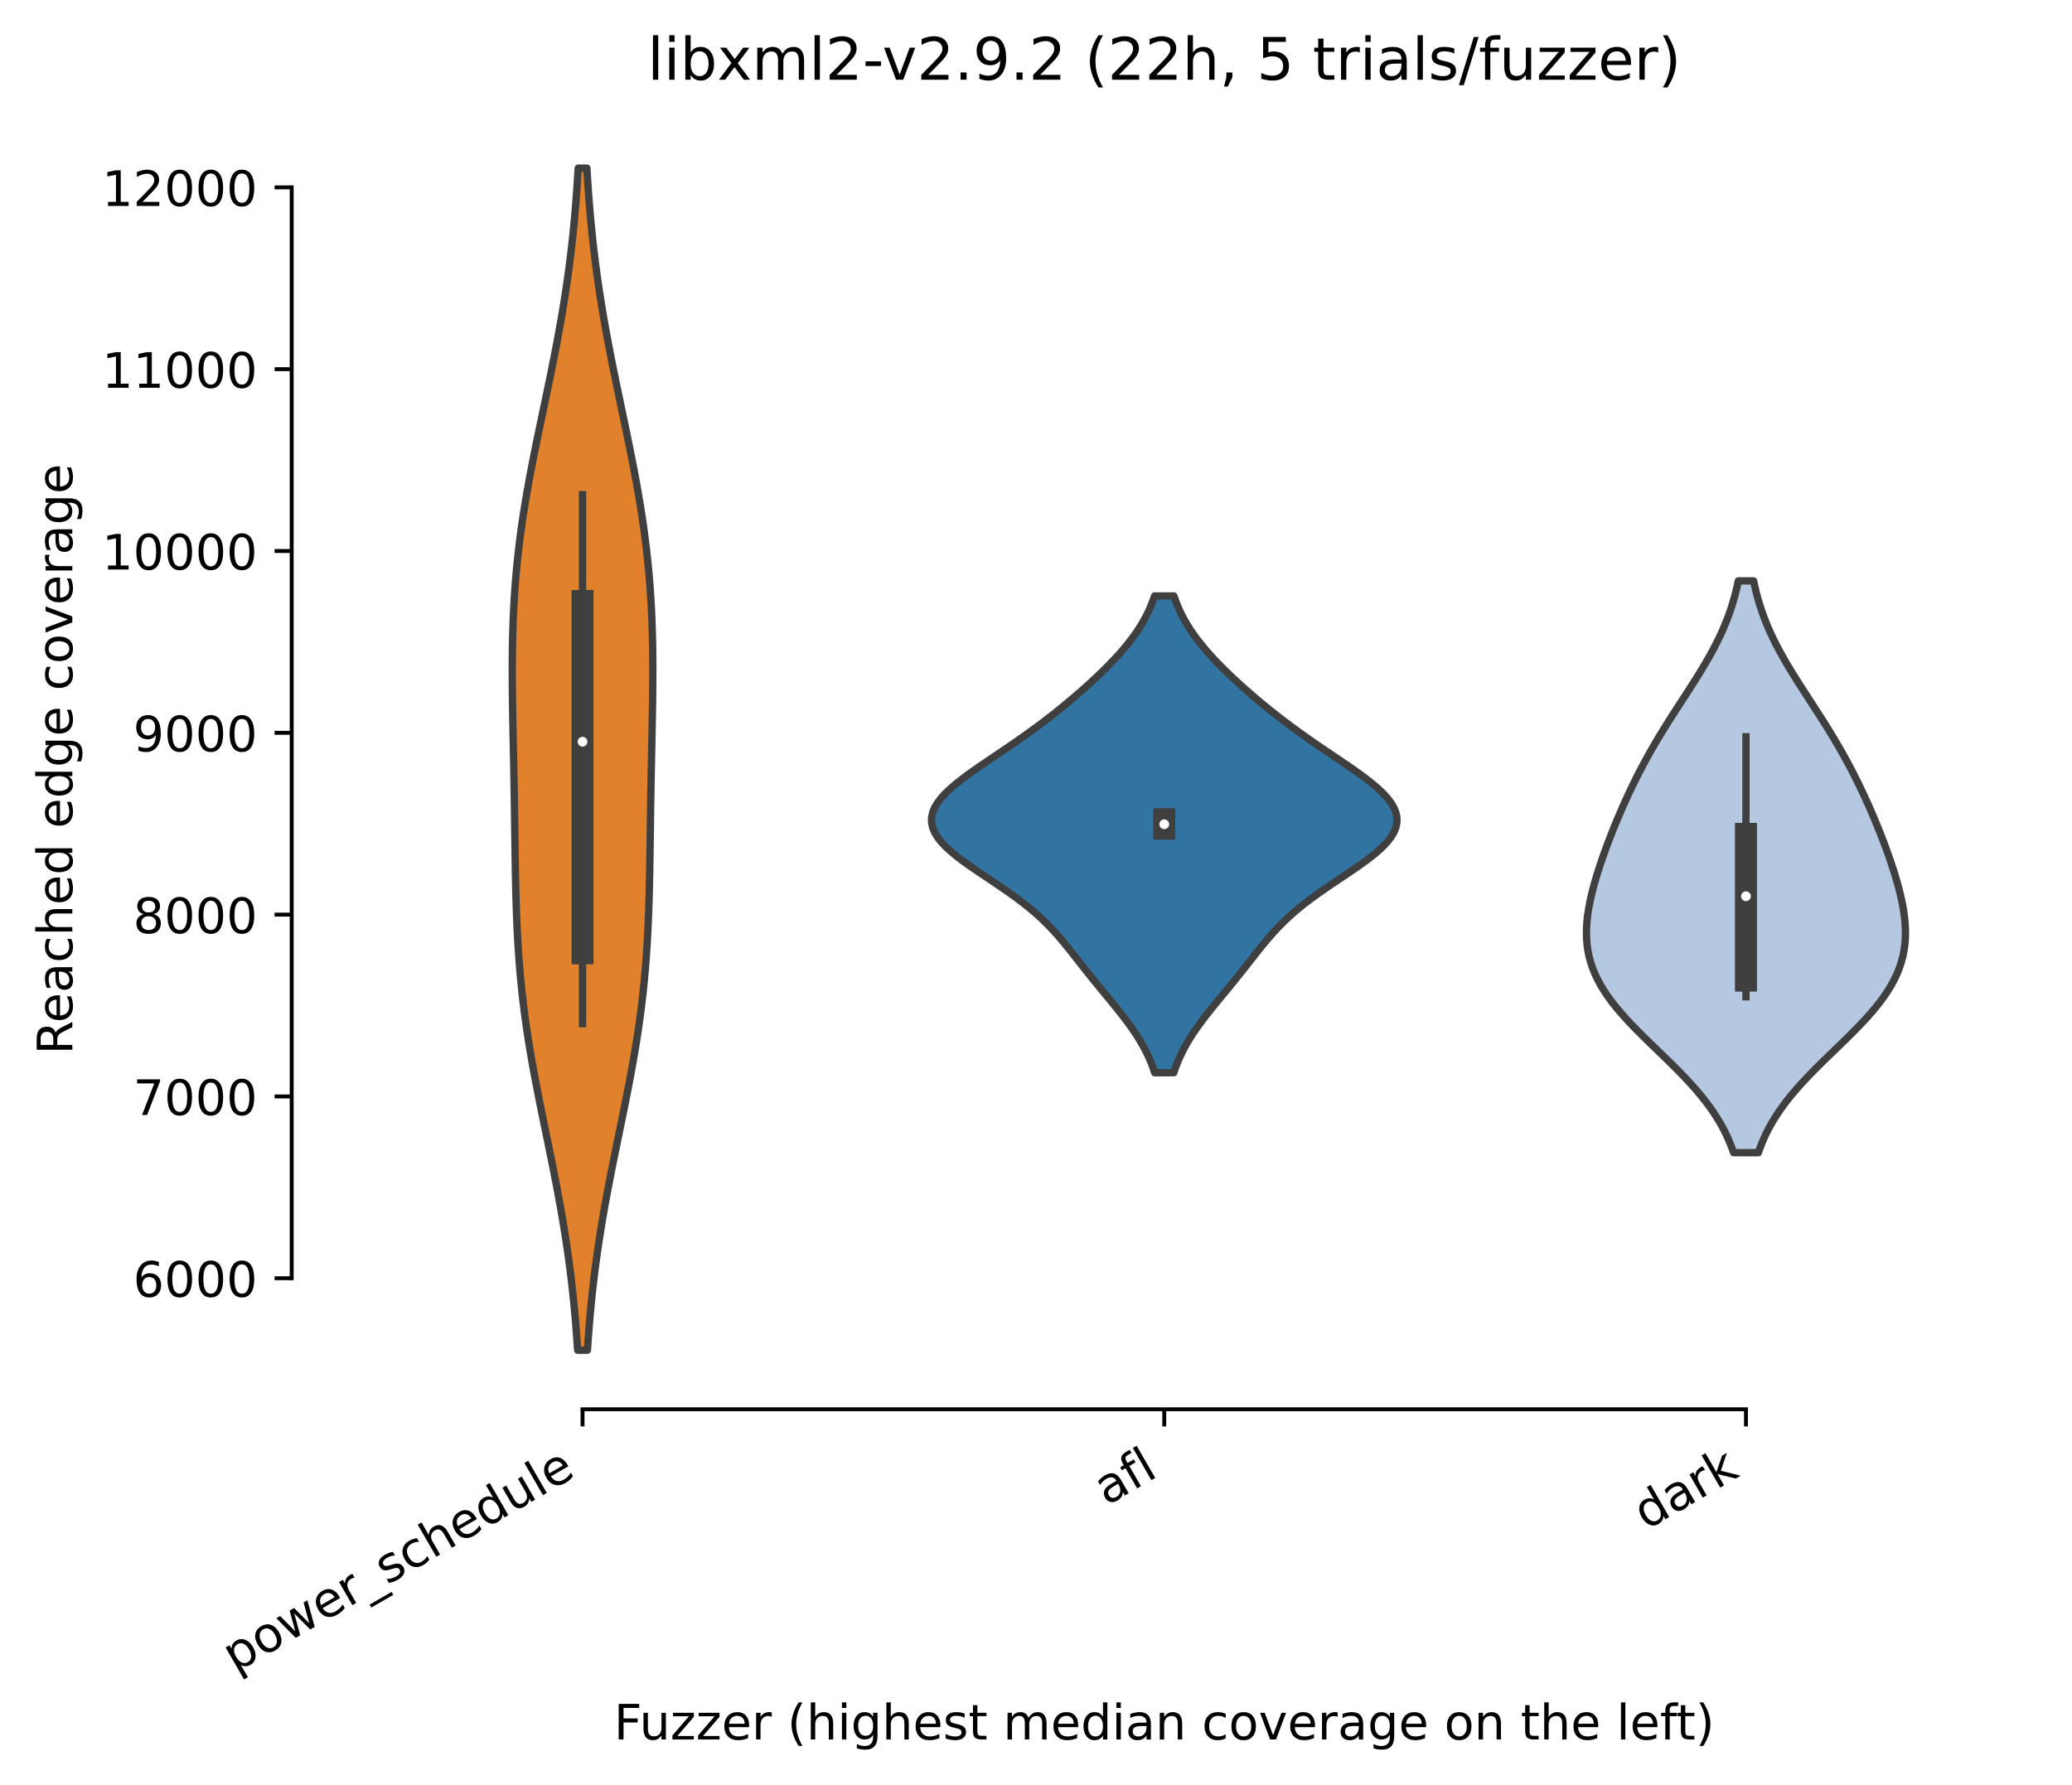 <?xml version="1.0" encoding="utf-8" standalone="no"?>
<!DOCTYPE svg PUBLIC "-//W3C//DTD SVG 1.1//EN"
  "http://www.w3.org/Graphics/SVG/1.1/DTD/svg11.dtd">
<!-- Created with matplotlib (https://matplotlib.org/) -->
<svg height="365.293pt" version="1.1" viewBox="0 0 424.011 365.293" width="424.011pt" xmlns="http://www.w3.org/2000/svg" xmlns:xlink="http://www.w3.org/1999/xlink">
 <defs>
  <style type="text/css">*{stroke-linecap:butt;stroke-linejoin:round;}</style>
 </defs>
 <g id="figure_1">
  <g id="patch_1">
   <path d="M 0 365.293 
L 424.011 365.293 
L 424.011 0 
L 0 0 
z
" style="fill:#ffffff;"/>
  </g>
  <g id="axes_1">
   <g id="patch_2">
    <path d="M 59.691 288.43 
L 416.811 288.43 
L 416.811 22.318 
L 59.691 22.318 
z
" style="fill:#ffffff;"/>
   </g>
   <g id="PolyCollection_1">
    <defs>
     <path d="M 120.214 -88.959 
L 118.208 -88.959 
L 118.042 -91.403 
L 117.855 -93.846 
L 117.647 -96.29 
L 117.415 -98.734 
L 117.16 -101.177 
L 116.88 -103.621 
L 116.575 -106.064 
L 116.245 -108.508 
L 115.89 -110.952 
L 115.511 -113.395 
L 115.108 -115.839 
L 114.684 -118.283 
L 114.24 -120.726 
L 113.778 -123.17 
L 113.302 -125.614 
L 112.814 -128.057 
L 112.317 -130.501 
L 111.816 -132.944 
L 111.315 -135.388 
L 110.816 -137.832 
L 110.325 -140.275 
L 109.846 -142.719 
L 109.382 -145.163 
L 108.937 -147.606 
L 108.514 -150.05 
L 108.115 -152.494 
L 107.745 -154.937 
L 107.403 -157.381 
L 107.092 -159.824 
L 106.813 -162.268 
L 106.564 -164.712 
L 106.346 -167.155 
L 106.158 -169.599 
L 105.997 -172.043 
L 105.861 -174.486 
L 105.749 -176.93 
L 105.657 -179.374 
L 105.583 -181.817 
L 105.522 -184.261 
L 105.472 -186.704 
L 105.431 -189.148 
L 105.394 -191.592 
L 105.36 -194.035 
L 105.327 -196.479 
L 105.292 -198.923 
L 105.255 -201.366 
L 105.214 -203.81 
L 105.171 -206.254 
L 105.124 -208.697 
L 105.075 -211.141 
L 105.025 -213.584 
L 104.976 -216.028 
L 104.93 -218.472 
L 104.89 -220.915 
L 104.857 -223.359 
L 104.836 -225.803 
L 104.829 -228.246 
L 104.839 -230.69 
L 104.869 -233.134 
L 104.922 -235.577 
L 105 -238.021 
L 105.107 -240.464 
L 105.242 -242.908 
L 105.409 -245.352 
L 105.609 -247.795 
L 105.842 -250.239 
L 106.107 -252.683 
L 106.406 -255.126 
L 106.736 -257.57 
L 107.097 -260.014 
L 107.487 -262.457 
L 107.904 -264.901 
L 108.344 -267.344 
L 108.805 -269.788 
L 109.283 -272.232 
L 109.776 -274.675 
L 110.279 -277.119 
L 110.789 -279.563 
L 111.302 -282.006 
L 111.814 -284.45 
L 112.321 -286.894 
L 112.821 -289.337 
L 113.31 -291.781 
L 113.785 -294.224 
L 114.244 -296.668 
L 114.684 -299.112 
L 115.103 -301.555 
L 115.5 -303.999 
L 115.875 -306.443 
L 116.225 -308.886 
L 116.551 -311.33 
L 116.852 -313.774 
L 117.129 -316.217 
L 117.382 -318.661 
L 117.612 -321.104 
L 117.82 -323.548 
L 118.006 -325.992 
L 118.173 -328.435 
L 118.321 -330.879 
L 120.101 -330.879 
L 120.101 -330.879 
L 120.248 -328.435 
L 120.415 -325.992 
L 120.602 -323.548 
L 120.809 -321.104 
L 121.039 -318.661 
L 121.292 -316.217 
L 121.569 -313.774 
L 121.871 -311.33 
L 122.197 -308.886 
L 122.547 -306.443 
L 122.921 -303.999 
L 123.318 -301.555 
L 123.738 -299.112 
L 124.178 -296.668 
L 124.636 -294.224 
L 125.111 -291.781 
L 125.6 -289.337 
L 126.1 -286.894 
L 126.608 -284.45 
L 127.12 -282.006 
L 127.632 -279.563 
L 128.142 -277.119 
L 128.645 -274.675 
L 129.138 -272.232 
L 129.616 -269.788 
L 130.077 -267.344 
L 130.518 -264.901 
L 130.934 -262.457 
L 131.324 -260.014 
L 131.685 -257.57 
L 132.015 -255.126 
L 132.314 -252.683 
L 132.58 -250.239 
L 132.812 -247.795 
L 133.012 -245.352 
L 133.179 -242.908 
L 133.315 -240.464 
L 133.421 -238.021 
L 133.499 -235.577 
L 133.552 -233.134 
L 133.582 -230.69 
L 133.592 -228.246 
L 133.585 -225.803 
L 133.564 -223.359 
L 133.532 -220.915 
L 133.491 -218.472 
L 133.445 -216.028 
L 133.396 -213.584 
L 133.346 -211.141 
L 133.297 -208.697 
L 133.25 -206.254 
L 133.207 -203.81 
L 133.166 -201.366 
L 133.129 -198.923 
L 133.095 -196.479 
L 133.061 -194.035 
L 133.027 -191.592 
L 132.991 -189.148 
L 132.949 -186.704 
L 132.899 -184.261 
L 132.839 -181.817 
L 132.764 -179.374 
L 132.672 -176.93 
L 132.56 -174.486 
L 132.425 -172.043 
L 132.264 -169.599 
L 132.075 -167.155 
L 131.857 -164.712 
L 131.609 -162.268 
L 131.329 -159.824 
L 131.018 -157.381 
L 130.676 -154.937 
L 130.306 -152.494 
L 129.908 -150.05 
L 129.485 -147.606 
L 129.039 -145.163 
L 128.575 -142.719 
L 128.096 -140.275 
L 127.605 -137.832 
L 127.107 -135.388 
L 126.605 -132.944 
L 126.104 -130.501 
L 125.608 -128.057 
L 125.12 -125.614 
L 124.643 -123.17 
L 124.182 -120.726 
L 123.737 -118.283 
L 123.313 -115.839 
L 122.911 -113.395 
L 122.531 -110.952 
L 122.176 -108.508 
L 121.846 -106.064 
L 121.541 -103.621 
L 121.261 -101.177 
L 121.006 -98.734 
L 120.775 -96.29 
L 120.566 -93.846 
L 120.38 -91.403 
L 120.214 -88.959 
z
" id="m9c268dd581" style="stroke:#3f3f3f;stroke-width:1.5;"/>
    </defs>
    <g clip-path="url(#p9b1871832c)">
     <use style="fill:#e1812c;stroke:#3f3f3f;stroke-width:1.5;" x="0" xlink:href="#m9c268dd581" y="365.293"/>
    </g>
   </g>
   <g id="PolyCollection_2">
    <defs>
     <path d="M 240.206 -145.742 
L 236.295 -145.742 
L 235.962 -146.728 
L 235.59 -147.713 
L 235.175 -148.699 
L 234.718 -149.685 
L 234.217 -150.67 
L 233.674 -151.656 
L 233.088 -152.642 
L 232.461 -153.627 
L 231.797 -154.613 
L 231.097 -155.599 
L 230.366 -156.584 
L 229.609 -157.57 
L 228.83 -158.556 
L 228.035 -159.541 
L 227.229 -160.527 
L 226.417 -161.513 
L 225.604 -162.498 
L 224.793 -163.484 
L 223.989 -164.47 
L 223.192 -165.455 
L 222.405 -166.441 
L 221.625 -167.427 
L 220.852 -168.412 
L 220.08 -169.398 
L 219.305 -170.384 
L 218.519 -171.369 
L 217.716 -172.355 
L 216.887 -173.341 
L 216.022 -174.326 
L 215.114 -175.312 
L 214.153 -176.298 
L 213.134 -177.283 
L 212.05 -178.269 
L 210.898 -179.255 
L 209.678 -180.24 
L 208.392 -181.226 
L 207.045 -182.212 
L 205.645 -183.197 
L 204.204 -184.183 
L 202.738 -185.169 
L 201.263 -186.154 
L 199.8 -187.14 
L 198.372 -188.126 
L 197 -189.111 
L 195.709 -190.097 
L 194.521 -191.083 
L 193.458 -192.069 
L 192.542 -193.054 
L 191.789 -194.04 
L 191.213 -195.026 
L 190.826 -196.011 
L 190.635 -196.997 
L 190.641 -197.983 
L 190.844 -198.968 
L 191.237 -199.954 
L 191.813 -200.94 
L 192.557 -201.925 
L 193.455 -202.911 
L 194.49 -203.897 
L 195.641 -204.882 
L 196.891 -205.868 
L 198.219 -206.854 
L 199.606 -207.839 
L 201.034 -208.825 
L 202.486 -209.811 
L 203.949 -210.796 
L 205.41 -211.782 
L 206.859 -212.768 
L 208.288 -213.753 
L 209.691 -214.739 
L 211.065 -215.725 
L 212.408 -216.71 
L 213.72 -217.696 
L 214.999 -218.682 
L 216.248 -219.667 
L 217.468 -220.653 
L 218.661 -221.639 
L 219.827 -222.624 
L 220.967 -223.61 
L 222.082 -224.596 
L 223.172 -225.581 
L 224.235 -226.567 
L 225.27 -227.553 
L 226.274 -228.538 
L 227.246 -229.524 
L 228.183 -230.51 
L 229.082 -231.495 
L 229.939 -232.481 
L 230.754 -233.467 
L 231.523 -234.452 
L 232.244 -235.438 
L 232.917 -236.424 
L 233.54 -237.409 
L 234.114 -238.395 
L 234.638 -239.381 
L 235.114 -240.366 
L 235.543 -241.352 
L 235.927 -242.338 
L 236.268 -243.323 
L 240.233 -243.323 
L 240.233 -243.323 
L 240.574 -242.338 
L 240.958 -241.352 
L 241.387 -240.366 
L 241.863 -239.381 
L 242.388 -238.395 
L 242.961 -237.409 
L 243.584 -236.424 
L 244.257 -235.438 
L 244.978 -234.452 
L 245.747 -233.467 
L 246.562 -232.481 
L 247.42 -231.495 
L 248.318 -230.51 
L 249.255 -229.524 
L 250.227 -228.538 
L 251.232 -227.553 
L 252.266 -226.567 
L 253.329 -225.581 
L 254.419 -224.596 
L 255.534 -223.61 
L 256.674 -222.624 
L 257.84 -221.639 
L 259.033 -220.653 
L 260.253 -219.667 
L 261.502 -218.682 
L 262.782 -217.696 
L 264.093 -216.71 
L 265.436 -215.725 
L 266.81 -214.739 
L 268.213 -213.753 
L 269.642 -212.768 
L 271.091 -211.782 
L 272.552 -210.796 
L 274.015 -209.811 
L 275.468 -208.825 
L 276.896 -207.839 
L 278.283 -206.854 
L 279.61 -205.868 
L 280.86 -204.882 
L 282.012 -203.897 
L 283.046 -202.911 
L 283.944 -201.925 
L 284.688 -200.94 
L 285.264 -199.954 
L 285.657 -198.968 
L 285.86 -197.983 
L 285.867 -196.997 
L 285.675 -196.011 
L 285.288 -195.026 
L 284.713 -194.04 
L 283.959 -193.054 
L 283.043 -192.069 
L 281.981 -191.083 
L 280.793 -190.097 
L 279.501 -189.111 
L 278.129 -188.126 
L 276.701 -187.14 
L 275.238 -186.154 
L 273.764 -185.169 
L 272.297 -184.183 
L 270.857 -183.197 
L 269.457 -182.212 
L 268.109 -181.226 
L 266.823 -180.24 
L 265.603 -179.255 
L 264.451 -178.269 
L 263.367 -177.283 
L 262.348 -176.298 
L 261.387 -175.312 
L 260.479 -174.326 
L 259.615 -173.341 
L 258.785 -172.355 
L 257.982 -171.369 
L 257.197 -170.384 
L 256.421 -169.398 
L 255.65 -168.412 
L 254.876 -167.427 
L 254.096 -166.441 
L 253.309 -165.455 
L 252.512 -164.47 
L 251.708 -163.484 
L 250.898 -162.498 
L 250.084 -161.513 
L 249.272 -160.527 
L 248.466 -159.541 
L 247.671 -158.556 
L 246.892 -157.57 
L 246.135 -156.584 
L 245.404 -155.599 
L 244.705 -154.613 
L 244.04 -153.627 
L 243.414 -152.642 
L 242.828 -151.656 
L 242.284 -150.67 
L 241.783 -149.685 
L 241.326 -148.699 
L 240.912 -147.713 
L 240.539 -146.728 
L 240.206 -145.742 
z
" id="m208401d0d4" style="stroke:#3f3f3f;stroke-width:1.5;"/>
    </defs>
    <g clip-path="url(#p9b1871832c)">
     <use style="fill:#3274a1;stroke:#3f3f3f;stroke-width:1.5;" x="0" xlink:href="#m208401d0d4" y="365.293"/>
    </g>
   </g>
   <g id="PolyCollection_3">
    <defs>
     <path d="M 359.827 -129.38 
L 354.754 -129.38 
L 354.334 -130.562 
L 353.861 -131.744 
L 353.334 -132.926 
L 352.749 -134.108 
L 352.104 -135.29 
L 351.399 -136.472 
L 350.632 -137.654 
L 349.803 -138.836 
L 348.914 -140.018 
L 347.966 -141.2 
L 346.963 -142.382 
L 345.908 -143.564 
L 344.807 -144.746 
L 343.666 -145.928 
L 342.491 -147.11 
L 341.291 -148.292 
L 340.075 -149.474 
L 338.851 -150.656 
L 337.629 -151.838 
L 336.42 -153.02 
L 335.233 -154.202 
L 334.077 -155.384 
L 332.962 -156.567 
L 331.897 -157.749 
L 330.889 -158.931 
L 329.945 -160.113 
L 329.073 -161.295 
L 328.275 -162.477 
L 327.556 -163.659 
L 326.918 -164.841 
L 326.362 -166.023 
L 325.889 -167.205 
L 325.496 -168.387 
L 325.183 -169.569 
L 324.945 -170.751 
L 324.78 -171.933 
L 324.683 -173.115 
L 324.649 -174.297 
L 324.673 -175.479 
L 324.751 -176.661 
L 324.878 -177.843 
L 325.048 -179.025 
L 325.258 -180.207 
L 325.503 -181.389 
L 325.779 -182.572 
L 326.082 -183.754 
L 326.41 -184.936 
L 326.76 -186.118 
L 327.129 -187.3 
L 327.516 -188.482 
L 327.919 -189.664 
L 328.337 -190.846 
L 328.768 -192.028 
L 329.213 -193.21 
L 329.669 -194.392 
L 330.138 -195.574 
L 330.618 -196.756 
L 331.111 -197.938 
L 331.616 -199.12 
L 332.133 -200.302 
L 332.662 -201.484 
L 333.206 -202.666 
L 333.763 -203.848 
L 334.335 -205.03 
L 334.922 -206.212 
L 335.526 -207.394 
L 336.146 -208.576 
L 336.783 -209.759 
L 337.437 -210.941 
L 338.108 -212.123 
L 338.796 -213.305 
L 339.5 -214.487 
L 340.22 -215.669 
L 340.953 -216.851 
L 341.698 -218.033 
L 342.453 -219.215 
L 343.216 -220.397 
L 343.982 -221.579 
L 344.75 -222.761 
L 345.515 -223.943 
L 346.274 -225.125 
L 347.023 -226.307 
L 347.76 -227.489 
L 348.479 -228.671 
L 349.178 -229.853 
L 349.853 -231.035 
L 350.502 -232.217 
L 351.122 -233.399 
L 351.711 -234.581 
L 352.267 -235.763 
L 352.789 -236.946 
L 353.276 -238.128 
L 353.727 -239.31 
L 354.143 -240.492 
L 354.524 -241.674 
L 354.871 -242.856 
L 355.186 -244.038 
L 355.468 -245.22 
L 355.721 -246.402 
L 358.86 -246.402 
L 358.86 -246.402 
L 359.113 -245.22 
L 359.396 -244.038 
L 359.71 -242.856 
L 360.057 -241.674 
L 360.438 -240.492 
L 360.854 -239.31 
L 361.306 -238.128 
L 361.792 -236.946 
L 362.314 -235.763 
L 362.87 -234.581 
L 363.459 -233.399 
L 364.079 -232.217 
L 364.728 -231.035 
L 365.403 -229.853 
L 366.102 -228.671 
L 366.822 -227.489 
L 367.558 -226.307 
L 368.307 -225.125 
L 369.067 -223.943 
L 369.832 -222.761 
L 370.599 -221.579 
L 371.366 -220.397 
L 372.128 -219.215 
L 372.883 -218.033 
L 373.628 -216.851 
L 374.361 -215.669 
L 375.081 -214.487 
L 375.785 -213.305 
L 376.473 -212.123 
L 377.145 -210.941 
L 377.799 -209.759 
L 378.436 -208.576 
L 379.056 -207.394 
L 379.659 -206.212 
L 380.246 -205.03 
L 380.818 -203.848 
L 381.376 -202.666 
L 381.919 -201.484 
L 382.449 -200.302 
L 382.966 -199.12 
L 383.47 -197.938 
L 383.963 -196.756 
L 384.443 -195.574 
L 384.912 -194.392 
L 385.369 -193.21 
L 385.813 -192.028 
L 386.244 -190.846 
L 386.662 -189.664 
L 387.065 -188.482 
L 387.452 -187.3 
L 387.821 -186.118 
L 388.171 -184.936 
L 388.499 -183.754 
L 388.802 -182.572 
L 389.078 -181.389 
L 389.323 -180.207 
L 389.533 -179.025 
L 389.703 -177.843 
L 389.83 -176.661 
L 389.908 -175.479 
L 389.933 -174.297 
L 389.899 -173.115 
L 389.801 -171.933 
L 389.636 -170.751 
L 389.398 -169.569 
L 389.085 -168.387 
L 388.692 -167.205 
L 388.219 -166.023 
L 387.663 -164.841 
L 387.025 -163.659 
L 386.306 -162.477 
L 385.509 -161.295 
L 384.636 -160.113 
L 383.692 -158.931 
L 382.685 -157.749 
L 381.619 -156.567 
L 380.504 -155.384 
L 379.349 -154.202 
L 378.161 -153.02 
L 376.952 -151.838 
L 375.73 -150.656 
L 374.506 -149.474 
L 373.29 -148.292 
L 372.09 -147.11 
L 370.916 -145.928 
L 369.774 -144.746 
L 368.673 -143.564 
L 367.618 -142.382 
L 366.615 -141.2 
L 365.667 -140.018 
L 364.778 -138.836 
L 363.949 -137.654 
L 363.182 -136.472 
L 362.477 -135.29 
L 361.833 -134.108 
L 361.248 -132.926 
L 360.72 -131.744 
L 360.248 -130.562 
L 359.827 -129.38 
z
" id="mb31d42aaf0" style="stroke:#3f3f3f;stroke-width:1.5;"/>
    </defs>
    <g clip-path="url(#p9b1871832c)">
     <use style="fill:#b5c8e1;stroke:#3f3f3f;stroke-width:1.5;" x="0" xlink:href="#mb31d42aaf0" y="365.293"/>
    </g>
   </g>
   <g id="matplotlib.axis_1">
    <g id="xtick_1">
     <g id="line2d_1">
      <defs>
       <path d="M 0 0 
L 0 3.5 
" id="m5b69361280" style="stroke:#000000;stroke-width:0.8;"/>
      </defs>
      <g>
       <use style="stroke:#000000;stroke-width:0.8;" x="119.211" xlink:href="#m5b69361280" y="288.43"/>
      </g>
     </g>
     <g id="text_1">
      <!-- power_schedule -->
      <g transform="translate(48.122 342.373)rotate(-30)scale(0.1 -0.1)">
       <defs>
        <path d="M 18.109 8.203 
L 18.109 -20.797 
L 9.078 -20.797 
L 9.078 54.688 
L 18.109 54.688 
L 18.109 46.391 
Q 20.953 51.266 25.266 53.625 
Q 29.594 56 35.594 56 
Q 45.562 56 51.781 48.094 
Q 58.016 40.188 58.016 27.297 
Q 58.016 14.406 51.781 6.484 
Q 45.562 -1.422 35.594 -1.422 
Q 29.594 -1.422 25.266 0.953 
Q 20.953 3.328 18.109 8.203 
z
M 48.688 27.297 
Q 48.688 37.203 44.609 42.844 
Q 40.531 48.484 33.406 48.484 
Q 26.266 48.484 22.188 42.844 
Q 18.109 37.203 18.109 27.297 
Q 18.109 17.391 22.188 11.75 
Q 26.266 6.109 33.406 6.109 
Q 40.531 6.109 44.609 11.75 
Q 48.688 17.391 48.688 27.297 
z
" id="DejaVuSans-112"/>
        <path d="M 30.609 48.391 
Q 23.391 48.391 19.188 42.75 
Q 14.984 37.109 14.984 27.297 
Q 14.984 17.484 19.156 11.844 
Q 23.344 6.203 30.609 6.203 
Q 37.797 6.203 41.984 11.859 
Q 46.188 17.531 46.188 27.297 
Q 46.188 37.016 41.984 42.703 
Q 37.797 48.391 30.609 48.391 
z
M 30.609 56 
Q 42.328 56 49.016 48.375 
Q 55.719 40.766 55.719 27.297 
Q 55.719 13.875 49.016 6.219 
Q 42.328 -1.422 30.609 -1.422 
Q 18.844 -1.422 12.172 6.219 
Q 5.516 13.875 5.516 27.297 
Q 5.516 40.766 12.172 48.375 
Q 18.844 56 30.609 56 
z
" id="DejaVuSans-111"/>
        <path d="M 4.203 54.688 
L 13.188 54.688 
L 24.422 12.016 
L 35.594 54.688 
L 46.188 54.688 
L 57.422 12.016 
L 68.609 54.688 
L 77.594 54.688 
L 63.281 0 
L 52.688 0 
L 40.922 44.828 
L 29.109 0 
L 18.5 0 
z
" id="DejaVuSans-119"/>
        <path d="M 56.203 29.594 
L 56.203 25.203 
L 14.891 25.203 
Q 15.484 15.922 20.484 11.062 
Q 25.484 6.203 34.422 6.203 
Q 39.594 6.203 44.453 7.469 
Q 49.312 8.734 54.109 11.281 
L 54.109 2.781 
Q 49.266 0.734 44.188 -0.344 
Q 39.109 -1.422 33.891 -1.422 
Q 20.797 -1.422 13.156 6.188 
Q 5.516 13.812 5.516 26.812 
Q 5.516 40.234 12.766 48.109 
Q 20.016 56 32.328 56 
Q 43.359 56 49.781 48.891 
Q 56.203 41.797 56.203 29.594 
z
M 47.219 32.234 
Q 47.125 39.594 43.094 43.984 
Q 39.062 48.391 32.422 48.391 
Q 24.906 48.391 20.391 44.141 
Q 15.875 39.891 15.188 32.172 
z
" id="DejaVuSans-101"/>
        <path d="M 41.109 46.297 
Q 39.594 47.172 37.812 47.578 
Q 36.031 48 33.891 48 
Q 26.266 48 22.188 43.047 
Q 18.109 38.094 18.109 28.812 
L 18.109 0 
L 9.078 0 
L 9.078 54.688 
L 18.109 54.688 
L 18.109 46.188 
Q 20.953 51.172 25.484 53.578 
Q 30.031 56 36.531 56 
Q 37.453 56 38.578 55.875 
Q 39.703 55.766 41.062 55.516 
z
" id="DejaVuSans-114"/>
        <path d="M 50.984 -16.609 
L 50.984 -23.578 
L -0.984 -23.578 
L -0.984 -16.609 
z
" id="DejaVuSans-95"/>
        <path d="M 44.281 53.078 
L 44.281 44.578 
Q 40.484 46.531 36.375 47.5 
Q 32.281 48.484 27.875 48.484 
Q 21.188 48.484 17.844 46.438 
Q 14.5 44.391 14.5 40.281 
Q 14.5 37.156 16.891 35.375 
Q 19.281 33.594 26.516 31.984 
L 29.594 31.297 
Q 39.156 29.25 43.188 25.516 
Q 47.219 21.781 47.219 15.094 
Q 47.219 7.469 41.188 3.016 
Q 35.156 -1.422 24.609 -1.422 
Q 20.219 -1.422 15.453 -0.562 
Q 10.688 0.297 5.422 2 
L 5.422 11.281 
Q 10.406 8.688 15.234 7.391 
Q 20.062 6.109 24.812 6.109 
Q 31.156 6.109 34.562 8.281 
Q 37.984 10.453 37.984 14.406 
Q 37.984 18.062 35.516 20.016 
Q 33.062 21.969 24.703 23.781 
L 21.578 24.516 
Q 13.234 26.266 9.516 29.906 
Q 5.812 33.547 5.812 39.891 
Q 5.812 47.609 11.281 51.797 
Q 16.75 56 26.812 56 
Q 31.781 56 36.172 55.266 
Q 40.578 54.547 44.281 53.078 
z
" id="DejaVuSans-115"/>
        <path d="M 48.781 52.594 
L 48.781 44.188 
Q 44.969 46.297 41.141 47.344 
Q 37.312 48.391 33.406 48.391 
Q 24.656 48.391 19.812 42.844 
Q 14.984 37.312 14.984 27.297 
Q 14.984 17.281 19.812 11.734 
Q 24.656 6.203 33.406 6.203 
Q 37.312 6.203 41.141 7.25 
Q 44.969 8.297 48.781 10.406 
L 48.781 2.094 
Q 45.016 0.344 40.984 -0.531 
Q 36.969 -1.422 32.422 -1.422 
Q 20.062 -1.422 12.781 6.344 
Q 5.516 14.109 5.516 27.297 
Q 5.516 40.672 12.859 48.328 
Q 20.219 56 33.016 56 
Q 37.156 56 41.109 55.141 
Q 45.062 54.297 48.781 52.594 
z
" id="DejaVuSans-99"/>
        <path d="M 54.891 33.016 
L 54.891 0 
L 45.906 0 
L 45.906 32.719 
Q 45.906 40.484 42.875 44.328 
Q 39.844 48.188 33.797 48.188 
Q 26.516 48.188 22.312 43.547 
Q 18.109 38.922 18.109 30.906 
L 18.109 0 
L 9.078 0 
L 9.078 75.984 
L 18.109 75.984 
L 18.109 46.188 
Q 21.344 51.125 25.703 53.562 
Q 30.078 56 35.797 56 
Q 45.219 56 50.047 50.172 
Q 54.891 44.344 54.891 33.016 
z
" id="DejaVuSans-104"/>
        <path d="M 45.406 46.391 
L 45.406 75.984 
L 54.391 75.984 
L 54.391 0 
L 45.406 0 
L 45.406 8.203 
Q 42.578 3.328 38.25 0.953 
Q 33.938 -1.422 27.875 -1.422 
Q 17.969 -1.422 11.734 6.484 
Q 5.516 14.406 5.516 27.297 
Q 5.516 40.188 11.734 48.094 
Q 17.969 56 27.875 56 
Q 33.938 56 38.25 53.625 
Q 42.578 51.266 45.406 46.391 
z
M 14.797 27.297 
Q 14.797 17.391 18.875 11.75 
Q 22.953 6.109 30.078 6.109 
Q 37.203 6.109 41.297 11.75 
Q 45.406 17.391 45.406 27.297 
Q 45.406 37.203 41.297 42.844 
Q 37.203 48.484 30.078 48.484 
Q 22.953 48.484 18.875 42.844 
Q 14.797 37.203 14.797 27.297 
z
" id="DejaVuSans-100"/>
        <path d="M 8.5 21.578 
L 8.5 54.688 
L 17.484 54.688 
L 17.484 21.922 
Q 17.484 14.156 20.5 10.266 
Q 23.531 6.391 29.594 6.391 
Q 36.859 6.391 41.078 11.031 
Q 45.312 15.672 45.312 23.688 
L 45.312 54.688 
L 54.297 54.688 
L 54.297 0 
L 45.312 0 
L 45.312 8.406 
Q 42.047 3.422 37.719 1 
Q 33.406 -1.422 27.688 -1.422 
Q 18.266 -1.422 13.375 4.438 
Q 8.5 10.297 8.5 21.578 
z
M 31.109 56 
z
" id="DejaVuSans-117"/>
        <path d="M 9.422 75.984 
L 18.406 75.984 
L 18.406 0 
L 9.422 0 
z
" id="DejaVuSans-108"/>
       </defs>
       <use xlink:href="#DejaVuSans-112"/>
       <use x="63.477" xlink:href="#DejaVuSans-111"/>
       <use x="124.658" xlink:href="#DejaVuSans-119"/>
       <use x="206.445" xlink:href="#DejaVuSans-101"/>
       <use x="267.969" xlink:href="#DejaVuSans-114"/>
       <use x="309.082" xlink:href="#DejaVuSans-95"/>
       <use x="359.082" xlink:href="#DejaVuSans-115"/>
       <use x="411.182" xlink:href="#DejaVuSans-99"/>
       <use x="466.162" xlink:href="#DejaVuSans-104"/>
       <use x="529.541" xlink:href="#DejaVuSans-101"/>
       <use x="591.064" xlink:href="#DejaVuSans-100"/>
       <use x="654.541" xlink:href="#DejaVuSans-117"/>
       <use x="717.92" xlink:href="#DejaVuSans-108"/>
       <use x="745.703" xlink:href="#DejaVuSans-101"/>
      </g>
     </g>
    </g>
    <g id="xtick_2">
     <g id="line2d_2">
      <g>
       <use style="stroke:#000000;stroke-width:0.8;" x="238.251" xlink:href="#m5b69361280" y="288.43"/>
      </g>
     </g>
     <g id="text_2">
      <!-- afl -->
      <g transform="translate(226.449 308.224)rotate(-30)scale(0.1 -0.1)">
       <defs>
        <path d="M 34.281 27.484 
Q 23.391 27.484 19.188 25 
Q 14.984 22.516 14.984 16.5 
Q 14.984 11.719 18.141 8.906 
Q 21.297 6.109 26.703 6.109 
Q 34.188 6.109 38.703 11.406 
Q 43.219 16.703 43.219 25.484 
L 43.219 27.484 
z
M 52.203 31.203 
L 52.203 0 
L 43.219 0 
L 43.219 8.297 
Q 40.141 3.328 35.547 0.953 
Q 30.953 -1.422 24.312 -1.422 
Q 15.922 -1.422 10.953 3.297 
Q 6 8.016 6 15.922 
Q 6 25.141 12.172 29.828 
Q 18.359 34.516 30.609 34.516 
L 43.219 34.516 
L 43.219 35.406 
Q 43.219 41.609 39.141 45 
Q 35.062 48.391 27.688 48.391 
Q 23 48.391 18.547 47.266 
Q 14.109 46.141 10.016 43.891 
L 10.016 52.203 
Q 14.938 54.109 19.578 55.047 
Q 24.219 56 28.609 56 
Q 40.484 56 46.344 49.844 
Q 52.203 43.703 52.203 31.203 
z
" id="DejaVuSans-97"/>
        <path d="M 37.109 75.984 
L 37.109 68.5 
L 28.516 68.5 
Q 23.688 68.5 21.797 66.547 
Q 19.922 64.594 19.922 59.516 
L 19.922 54.688 
L 34.719 54.688 
L 34.719 47.703 
L 19.922 47.703 
L 19.922 0 
L 10.891 0 
L 10.891 47.703 
L 2.297 47.703 
L 2.297 54.688 
L 10.891 54.688 
L 10.891 58.5 
Q 10.891 67.625 15.141 71.797 
Q 19.391 75.984 28.609 75.984 
z
" id="DejaVuSans-102"/>
       </defs>
       <use xlink:href="#DejaVuSans-97"/>
       <use x="61.279" xlink:href="#DejaVuSans-102"/>
       <use x="96.484" xlink:href="#DejaVuSans-108"/>
      </g>
     </g>
    </g>
    <g id="xtick_3">
     <g id="line2d_3">
      <g>
       <use style="stroke:#000000;stroke-width:0.8;" x="357.291" xlink:href="#m5b69361280" y="288.43"/>
      </g>
     </g>
     <g id="text_3">
      <!-- dark -->
      <g transform="translate(336.871 313.2)rotate(-30)scale(0.1 -0.1)">
       <defs>
        <path d="M 9.078 75.984 
L 18.109 75.984 
L 18.109 31.109 
L 44.922 54.688 
L 56.391 54.688 
L 27.391 29.109 
L 57.625 0 
L 45.906 0 
L 18.109 26.703 
L 18.109 0 
L 9.078 0 
z
" id="DejaVuSans-107"/>
       </defs>
       <use xlink:href="#DejaVuSans-100"/>
       <use x="63.477" xlink:href="#DejaVuSans-97"/>
       <use x="124.756" xlink:href="#DejaVuSans-114"/>
       <use x="165.869" xlink:href="#DejaVuSans-107"/>
      </g>
     </g>
    </g>
    <g id="text_4">
     <!-- Fuzzer (highest median coverage on the left) -->
     <g transform="translate(125.633 356.013)scale(0.1 -0.1)">
      <defs>
       <path d="M 9.812 72.906 
L 51.703 72.906 
L 51.703 64.594 
L 19.672 64.594 
L 19.672 43.109 
L 48.578 43.109 
L 48.578 34.812 
L 19.672 34.812 
L 19.672 0 
L 9.812 0 
z
" id="DejaVuSans-70"/>
       <path d="M 5.516 54.688 
L 48.188 54.688 
L 48.188 46.484 
L 14.406 7.172 
L 48.188 7.172 
L 48.188 0 
L 4.297 0 
L 4.297 8.203 
L 38.094 47.516 
L 5.516 47.516 
z
" id="DejaVuSans-122"/>
       <path id="DejaVuSans-32"/>
       <path d="M 31 75.875 
Q 24.469 64.656 21.281 53.656 
Q 18.109 42.672 18.109 31.391 
Q 18.109 20.125 21.312 9.062 
Q 24.516 -2 31 -13.188 
L 23.188 -13.188 
Q 15.875 -1.703 12.234 9.375 
Q 8.594 20.453 8.594 31.391 
Q 8.594 42.281 12.203 53.312 
Q 15.828 64.359 23.188 75.875 
z
" id="DejaVuSans-40"/>
       <path d="M 9.422 54.688 
L 18.406 54.688 
L 18.406 0 
L 9.422 0 
z
M 9.422 75.984 
L 18.406 75.984 
L 18.406 64.594 
L 9.422 64.594 
z
" id="DejaVuSans-105"/>
       <path d="M 45.406 27.984 
Q 45.406 37.75 41.375 43.109 
Q 37.359 48.484 30.078 48.484 
Q 22.859 48.484 18.828 43.109 
Q 14.797 37.75 14.797 27.984 
Q 14.797 18.266 18.828 12.891 
Q 22.859 7.516 30.078 7.516 
Q 37.359 7.516 41.375 12.891 
Q 45.406 18.266 45.406 27.984 
z
M 54.391 6.781 
Q 54.391 -7.172 48.188 -13.984 
Q 42 -20.797 29.203 -20.797 
Q 24.469 -20.797 20.266 -20.094 
Q 16.062 -19.391 12.109 -17.922 
L 12.109 -9.188 
Q 16.062 -11.328 19.922 -12.344 
Q 23.781 -13.375 27.781 -13.375 
Q 36.625 -13.375 41.016 -8.766 
Q 45.406 -4.156 45.406 5.172 
L 45.406 9.625 
Q 42.625 4.781 38.281 2.391 
Q 33.938 0 27.875 0 
Q 17.828 0 11.672 7.656 
Q 5.516 15.328 5.516 27.984 
Q 5.516 40.672 11.672 48.328 
Q 17.828 56 27.875 56 
Q 33.938 56 38.281 53.609 
Q 42.625 51.219 45.406 46.391 
L 45.406 54.688 
L 54.391 54.688 
z
" id="DejaVuSans-103"/>
       <path d="M 18.312 70.219 
L 18.312 54.688 
L 36.812 54.688 
L 36.812 47.703 
L 18.312 47.703 
L 18.312 18.016 
Q 18.312 11.328 20.141 9.422 
Q 21.969 7.516 27.594 7.516 
L 36.812 7.516 
L 36.812 0 
L 27.594 0 
Q 17.188 0 13.234 3.875 
Q 9.281 7.766 9.281 18.016 
L 9.281 47.703 
L 2.688 47.703 
L 2.688 54.688 
L 9.281 54.688 
L 9.281 70.219 
z
" id="DejaVuSans-116"/>
       <path d="M 52 44.188 
Q 55.375 50.25 60.062 53.125 
Q 64.75 56 71.094 56 
Q 79.641 56 84.281 50.016 
Q 88.922 44.047 88.922 33.016 
L 88.922 0 
L 79.891 0 
L 79.891 32.719 
Q 79.891 40.578 77.094 44.375 
Q 74.312 48.188 68.609 48.188 
Q 61.625 48.188 57.562 43.547 
Q 53.516 38.922 53.516 30.906 
L 53.516 0 
L 44.484 0 
L 44.484 32.719 
Q 44.484 40.625 41.703 44.406 
Q 38.922 48.188 33.109 48.188 
Q 26.219 48.188 22.156 43.531 
Q 18.109 38.875 18.109 30.906 
L 18.109 0 
L 9.078 0 
L 9.078 54.688 
L 18.109 54.688 
L 18.109 46.188 
Q 21.188 51.219 25.484 53.609 
Q 29.781 56 35.688 56 
Q 41.656 56 45.828 52.969 
Q 50 49.953 52 44.188 
z
" id="DejaVuSans-109"/>
       <path d="M 54.891 33.016 
L 54.891 0 
L 45.906 0 
L 45.906 32.719 
Q 45.906 40.484 42.875 44.328 
Q 39.844 48.188 33.797 48.188 
Q 26.516 48.188 22.312 43.547 
Q 18.109 38.922 18.109 30.906 
L 18.109 0 
L 9.078 0 
L 9.078 54.688 
L 18.109 54.688 
L 18.109 46.188 
Q 21.344 51.125 25.703 53.562 
Q 30.078 56 35.797 56 
Q 45.219 56 50.047 50.172 
Q 54.891 44.344 54.891 33.016 
z
" id="DejaVuSans-110"/>
       <path d="M 2.984 54.688 
L 12.5 54.688 
L 29.594 8.797 
L 46.688 54.688 
L 56.203 54.688 
L 35.688 0 
L 23.484 0 
z
" id="DejaVuSans-118"/>
       <path d="M 8.016 75.875 
L 15.828 75.875 
Q 23.141 64.359 26.781 53.312 
Q 30.422 42.281 30.422 31.391 
Q 30.422 20.453 26.781 9.375 
Q 23.141 -1.703 15.828 -13.188 
L 8.016 -13.188 
Q 14.5 -2 17.703 9.062 
Q 20.906 20.125 20.906 31.391 
Q 20.906 42.672 17.703 53.656 
Q 14.5 64.656 8.016 75.875 
z
" id="DejaVuSans-41"/>
      </defs>
      <use xlink:href="#DejaVuSans-70"/>
      <use x="52.02" xlink:href="#DejaVuSans-117"/>
      <use x="115.398" xlink:href="#DejaVuSans-122"/>
      <use x="167.889" xlink:href="#DejaVuSans-122"/>
      <use x="220.379" xlink:href="#DejaVuSans-101"/>
      <use x="281.902" xlink:href="#DejaVuSans-114"/>
      <use x="323.016" xlink:href="#DejaVuSans-32"/>
      <use x="354.803" xlink:href="#DejaVuSans-40"/>
      <use x="393.816" xlink:href="#DejaVuSans-104"/>
      <use x="457.195" xlink:href="#DejaVuSans-105"/>
      <use x="484.979" xlink:href="#DejaVuSans-103"/>
      <use x="548.455" xlink:href="#DejaVuSans-104"/>
      <use x="611.834" xlink:href="#DejaVuSans-101"/>
      <use x="673.357" xlink:href="#DejaVuSans-115"/>
      <use x="725.457" xlink:href="#DejaVuSans-116"/>
      <use x="764.666" xlink:href="#DejaVuSans-32"/>
      <use x="796.453" xlink:href="#DejaVuSans-109"/>
      <use x="893.865" xlink:href="#DejaVuSans-101"/>
      <use x="955.389" xlink:href="#DejaVuSans-100"/>
      <use x="1018.865" xlink:href="#DejaVuSans-105"/>
      <use x="1046.648" xlink:href="#DejaVuSans-97"/>
      <use x="1107.928" xlink:href="#DejaVuSans-110"/>
      <use x="1171.307" xlink:href="#DejaVuSans-32"/>
      <use x="1203.094" xlink:href="#DejaVuSans-99"/>
      <use x="1258.074" xlink:href="#DejaVuSans-111"/>
      <use x="1319.256" xlink:href="#DejaVuSans-118"/>
      <use x="1378.436" xlink:href="#DejaVuSans-101"/>
      <use x="1439.959" xlink:href="#DejaVuSans-114"/>
      <use x="1481.072" xlink:href="#DejaVuSans-97"/>
      <use x="1542.352" xlink:href="#DejaVuSans-103"/>
      <use x="1605.828" xlink:href="#DejaVuSans-101"/>
      <use x="1667.352" xlink:href="#DejaVuSans-32"/>
      <use x="1699.139" xlink:href="#DejaVuSans-111"/>
      <use x="1760.32" xlink:href="#DejaVuSans-110"/>
      <use x="1823.699" xlink:href="#DejaVuSans-32"/>
      <use x="1855.486" xlink:href="#DejaVuSans-116"/>
      <use x="1894.695" xlink:href="#DejaVuSans-104"/>
      <use x="1958.074" xlink:href="#DejaVuSans-101"/>
      <use x="2019.598" xlink:href="#DejaVuSans-32"/>
      <use x="2051.385" xlink:href="#DejaVuSans-108"/>
      <use x="2079.168" xlink:href="#DejaVuSans-101"/>
      <use x="2140.691" xlink:href="#DejaVuSans-102"/>
      <use x="2174.146" xlink:href="#DejaVuSans-116"/>
      <use x="2213.355" xlink:href="#DejaVuSans-41"/>
     </g>
    </g>
   </g>
   <g id="matplotlib.axis_2">
    <g id="ytick_1">
     <g id="line2d_4">
      <defs>
       <path d="M 0 0 
L -3.5 0 
" id="me5b59b05d1" style="stroke:#000000;stroke-width:0.8;"/>
      </defs>
      <g>
       <use style="stroke:#000000;stroke-width:0.8;" x="59.691" xlink:href="#me5b59b05d1" y="261.608"/>
      </g>
     </g>
     <g id="text_5">
      <!-- 6000 -->
      <g transform="translate(27.241 265.408)scale(0.1 -0.1)">
       <defs>
        <path d="M 33.016 40.375 
Q 26.375 40.375 22.484 35.828 
Q 18.609 31.297 18.609 23.391 
Q 18.609 15.531 22.484 10.953 
Q 26.375 6.391 33.016 6.391 
Q 39.656 6.391 43.531 10.953 
Q 47.406 15.531 47.406 23.391 
Q 47.406 31.297 43.531 35.828 
Q 39.656 40.375 33.016 40.375 
z
M 52.594 71.297 
L 52.594 62.312 
Q 48.875 64.062 45.094 64.984 
Q 41.312 65.922 37.594 65.922 
Q 27.828 65.922 22.672 59.328 
Q 17.531 52.734 16.797 39.406 
Q 19.672 43.656 24.016 45.922 
Q 28.375 48.188 33.594 48.188 
Q 44.578 48.188 50.953 41.516 
Q 57.328 34.859 57.328 23.391 
Q 57.328 12.156 50.688 5.359 
Q 44.047 -1.422 33.016 -1.422 
Q 20.359 -1.422 13.672 8.266 
Q 6.984 17.969 6.984 36.375 
Q 6.984 53.656 15.188 63.938 
Q 23.391 74.219 37.203 74.219 
Q 40.922 74.219 44.703 73.484 
Q 48.484 72.75 52.594 71.297 
z
" id="DejaVuSans-54"/>
        <path d="M 31.781 66.406 
Q 24.172 66.406 20.328 58.906 
Q 16.5 51.422 16.5 36.375 
Q 16.5 21.391 20.328 13.891 
Q 24.172 6.391 31.781 6.391 
Q 39.453 6.391 43.281 13.891 
Q 47.125 21.391 47.125 36.375 
Q 47.125 51.422 43.281 58.906 
Q 39.453 66.406 31.781 66.406 
z
M 31.781 74.219 
Q 44.047 74.219 50.516 64.516 
Q 56.984 54.828 56.984 36.375 
Q 56.984 17.969 50.516 8.266 
Q 44.047 -1.422 31.781 -1.422 
Q 19.531 -1.422 13.062 8.266 
Q 6.594 17.969 6.594 36.375 
Q 6.594 54.828 13.062 64.516 
Q 19.531 74.219 31.781 74.219 
z
" id="DejaVuSans-48"/>
       </defs>
       <use xlink:href="#DejaVuSans-54"/>
       <use x="63.623" xlink:href="#DejaVuSans-48"/>
       <use x="127.246" xlink:href="#DejaVuSans-48"/>
       <use x="190.869" xlink:href="#DejaVuSans-48"/>
      </g>
     </g>
    </g>
    <g id="ytick_2">
     <g id="line2d_5">
      <g>
       <use style="stroke:#000000;stroke-width:0.8;" x="59.691" xlink:href="#me5b59b05d1" y="224.399"/>
      </g>
     </g>
     <g id="text_6">
      <!-- 7000 -->
      <g transform="translate(27.241 228.198)scale(0.1 -0.1)">
       <defs>
        <path d="M 8.203 72.906 
L 55.078 72.906 
L 55.078 68.703 
L 28.609 0 
L 18.312 0 
L 43.219 64.594 
L 8.203 64.594 
z
" id="DejaVuSans-55"/>
       </defs>
       <use xlink:href="#DejaVuSans-55"/>
       <use x="63.623" xlink:href="#DejaVuSans-48"/>
       <use x="127.246" xlink:href="#DejaVuSans-48"/>
       <use x="190.869" xlink:href="#DejaVuSans-48"/>
      </g>
     </g>
    </g>
    <g id="ytick_3">
     <g id="line2d_6">
      <g>
       <use style="stroke:#000000;stroke-width:0.8;" x="59.691" xlink:href="#me5b59b05d1" y="187.189"/>
      </g>
     </g>
     <g id="text_7">
      <!-- 8000 -->
      <g transform="translate(27.241 190.988)scale(0.1 -0.1)">
       <defs>
        <path d="M 31.781 34.625 
Q 24.75 34.625 20.719 30.859 
Q 16.703 27.094 16.703 20.516 
Q 16.703 13.922 20.719 10.156 
Q 24.75 6.391 31.781 6.391 
Q 38.812 6.391 42.859 10.172 
Q 46.922 13.969 46.922 20.516 
Q 46.922 27.094 42.891 30.859 
Q 38.875 34.625 31.781 34.625 
z
M 21.922 38.812 
Q 15.578 40.375 12.031 44.719 
Q 8.5 49.078 8.5 55.328 
Q 8.5 64.062 14.719 69.141 
Q 20.953 74.219 31.781 74.219 
Q 42.672 74.219 48.875 69.141 
Q 55.078 64.062 55.078 55.328 
Q 55.078 49.078 51.531 44.719 
Q 48 40.375 41.703 38.812 
Q 48.828 37.156 52.797 32.312 
Q 56.781 27.484 56.781 20.516 
Q 56.781 9.906 50.312 4.234 
Q 43.844 -1.422 31.781 -1.422 
Q 19.734 -1.422 13.25 4.234 
Q 6.781 9.906 6.781 20.516 
Q 6.781 27.484 10.781 32.312 
Q 14.797 37.156 21.922 38.812 
z
M 18.312 54.391 
Q 18.312 48.734 21.844 45.562 
Q 25.391 42.391 31.781 42.391 
Q 38.141 42.391 41.719 45.562 
Q 45.312 48.734 45.312 54.391 
Q 45.312 60.062 41.719 63.234 
Q 38.141 66.406 31.781 66.406 
Q 25.391 66.406 21.844 63.234 
Q 18.312 60.062 18.312 54.391 
z
" id="DejaVuSans-56"/>
       </defs>
       <use xlink:href="#DejaVuSans-56"/>
       <use x="63.623" xlink:href="#DejaVuSans-48"/>
       <use x="127.246" xlink:href="#DejaVuSans-48"/>
       <use x="190.869" xlink:href="#DejaVuSans-48"/>
      </g>
     </g>
    </g>
    <g id="ytick_4">
     <g id="line2d_7">
      <g>
       <use style="stroke:#000000;stroke-width:0.8;" x="59.691" xlink:href="#me5b59b05d1" y="149.979"/>
      </g>
     </g>
     <g id="text_8">
      <!-- 9000 -->
      <g transform="translate(27.241 153.778)scale(0.1 -0.1)">
       <defs>
        <path d="M 10.984 1.516 
L 10.984 10.5 
Q 14.703 8.734 18.5 7.812 
Q 22.312 6.891 25.984 6.891 
Q 35.75 6.891 40.891 13.453 
Q 46.047 20.016 46.781 33.406 
Q 43.953 29.203 39.594 26.953 
Q 35.25 24.703 29.984 24.703 
Q 19.047 24.703 12.672 31.312 
Q 6.297 37.938 6.297 49.422 
Q 6.297 60.641 12.938 67.422 
Q 19.578 74.219 30.609 74.219 
Q 43.266 74.219 49.922 64.516 
Q 56.594 54.828 56.594 36.375 
Q 56.594 19.141 48.406 8.859 
Q 40.234 -1.422 26.422 -1.422 
Q 22.703 -1.422 18.891 -0.688 
Q 15.094 0.047 10.984 1.516 
z
M 30.609 32.422 
Q 37.25 32.422 41.125 36.953 
Q 45.016 41.5 45.016 49.422 
Q 45.016 57.281 41.125 61.844 
Q 37.25 66.406 30.609 66.406 
Q 23.969 66.406 20.094 61.844 
Q 16.219 57.281 16.219 49.422 
Q 16.219 41.5 20.094 36.953 
Q 23.969 32.422 30.609 32.422 
z
" id="DejaVuSans-57"/>
       </defs>
       <use xlink:href="#DejaVuSans-57"/>
       <use x="63.623" xlink:href="#DejaVuSans-48"/>
       <use x="127.246" xlink:href="#DejaVuSans-48"/>
       <use x="190.869" xlink:href="#DejaVuSans-48"/>
      </g>
     </g>
    </g>
    <g id="ytick_5">
     <g id="line2d_8">
      <g>
       <use style="stroke:#000000;stroke-width:0.8;" x="59.691" xlink:href="#me5b59b05d1" y="112.769"/>
      </g>
     </g>
     <g id="text_9">
      <!-- 10000 -->
      <g transform="translate(20.878 116.568)scale(0.1 -0.1)">
       <defs>
        <path d="M 12.406 8.297 
L 28.516 8.297 
L 28.516 63.922 
L 10.984 60.406 
L 10.984 69.391 
L 28.422 72.906 
L 38.281 72.906 
L 38.281 8.297 
L 54.391 8.297 
L 54.391 0 
L 12.406 0 
z
" id="DejaVuSans-49"/>
       </defs>
       <use xlink:href="#DejaVuSans-49"/>
       <use x="63.623" xlink:href="#DejaVuSans-48"/>
       <use x="127.246" xlink:href="#DejaVuSans-48"/>
       <use x="190.869" xlink:href="#DejaVuSans-48"/>
       <use x="254.492" xlink:href="#DejaVuSans-48"/>
      </g>
     </g>
    </g>
    <g id="ytick_6">
     <g id="line2d_9">
      <g>
       <use style="stroke:#000000;stroke-width:0.8;" x="59.691" xlink:href="#me5b59b05d1" y="75.559"/>
      </g>
     </g>
     <g id="text_10">
      <!-- 11000 -->
      <g transform="translate(20.878 79.358)scale(0.1 -0.1)">
       <use xlink:href="#DejaVuSans-49"/>
       <use x="63.623" xlink:href="#DejaVuSans-49"/>
       <use x="127.246" xlink:href="#DejaVuSans-48"/>
       <use x="190.869" xlink:href="#DejaVuSans-48"/>
       <use x="254.492" xlink:href="#DejaVuSans-48"/>
      </g>
     </g>
    </g>
    <g id="ytick_7">
     <g id="line2d_10">
      <g>
       <use style="stroke:#000000;stroke-width:0.8;" x="59.691" xlink:href="#me5b59b05d1" y="38.349"/>
      </g>
     </g>
     <g id="text_11">
      <!-- 12000 -->
      <g transform="translate(20.878 42.148)scale(0.1 -0.1)">
       <defs>
        <path d="M 19.188 8.297 
L 53.609 8.297 
L 53.609 0 
L 7.328 0 
L 7.328 8.297 
Q 12.938 14.109 22.625 23.891 
Q 32.328 33.688 34.812 36.531 
Q 39.547 41.844 41.422 45.531 
Q 43.312 49.219 43.312 52.781 
Q 43.312 58.594 39.234 62.25 
Q 35.156 65.922 28.609 65.922 
Q 23.969 65.922 18.812 64.312 
Q 13.672 62.703 7.812 59.422 
L 7.812 69.391 
Q 13.766 71.781 18.938 73 
Q 24.125 74.219 28.422 74.219 
Q 39.75 74.219 46.484 68.547 
Q 53.219 62.891 53.219 53.422 
Q 53.219 48.922 51.531 44.891 
Q 49.859 40.875 45.406 35.406 
Q 44.188 33.984 37.641 27.219 
Q 31.109 20.453 19.188 8.297 
z
" id="DejaVuSans-50"/>
       </defs>
       <use xlink:href="#DejaVuSans-49"/>
       <use x="63.623" xlink:href="#DejaVuSans-50"/>
       <use x="127.246" xlink:href="#DejaVuSans-48"/>
       <use x="190.869" xlink:href="#DejaVuSans-48"/>
       <use x="254.492" xlink:href="#DejaVuSans-48"/>
      </g>
     </g>
    </g>
    <g id="text_12">
     <!-- Reached edge coverage -->
     <g transform="translate(14.798 215.827)rotate(-90)scale(0.1 -0.1)">
      <defs>
       <path d="M 44.391 34.188 
Q 47.562 33.109 50.562 29.594 
Q 53.562 26.078 56.594 19.922 
L 66.609 0 
L 56 0 
L 46.688 18.703 
Q 43.062 26.031 39.672 28.422 
Q 36.281 30.812 30.422 30.812 
L 19.672 30.812 
L 19.672 0 
L 9.812 0 
L 9.812 72.906 
L 32.078 72.906 
Q 44.578 72.906 50.734 67.672 
Q 56.891 62.453 56.891 51.906 
Q 56.891 45.016 53.688 40.469 
Q 50.484 35.938 44.391 34.188 
z
M 19.672 64.797 
L 19.672 38.922 
L 32.078 38.922 
Q 39.203 38.922 42.844 42.219 
Q 46.484 45.516 46.484 51.906 
Q 46.484 58.297 42.844 61.547 
Q 39.203 64.797 32.078 64.797 
z
" id="DejaVuSans-82"/>
      </defs>
      <use xlink:href="#DejaVuSans-82"/>
      <use x="64.982" xlink:href="#DejaVuSans-101"/>
      <use x="126.506" xlink:href="#DejaVuSans-97"/>
      <use x="187.785" xlink:href="#DejaVuSans-99"/>
      <use x="242.766" xlink:href="#DejaVuSans-104"/>
      <use x="306.145" xlink:href="#DejaVuSans-101"/>
      <use x="367.668" xlink:href="#DejaVuSans-100"/>
      <use x="431.145" xlink:href="#DejaVuSans-32"/>
      <use x="462.932" xlink:href="#DejaVuSans-101"/>
      <use x="524.455" xlink:href="#DejaVuSans-100"/>
      <use x="587.932" xlink:href="#DejaVuSans-103"/>
      <use x="651.408" xlink:href="#DejaVuSans-101"/>
      <use x="712.932" xlink:href="#DejaVuSans-32"/>
      <use x="744.719" xlink:href="#DejaVuSans-99"/>
      <use x="799.699" xlink:href="#DejaVuSans-111"/>
      <use x="860.881" xlink:href="#DejaVuSans-118"/>
      <use x="920.061" xlink:href="#DejaVuSans-101"/>
      <use x="981.584" xlink:href="#DejaVuSans-114"/>
      <use x="1022.697" xlink:href="#DejaVuSans-97"/>
      <use x="1083.977" xlink:href="#DejaVuSans-103"/>
      <use x="1147.453" xlink:href="#DejaVuSans-101"/>
     </g>
    </g>
   </g>
   <g id="line2d_11">
    <path clip-path="url(#p9b1871832c)" d="M 119.211 209.515 
L 119.211 101.234 
" style="fill:none;stroke:#3f3f3f;stroke-linecap:square;stroke-width:1.5;"/>
   </g>
   <g id="line2d_12">
    <path clip-path="url(#p9b1871832c)" d="M 119.211 195.114 
L 119.211 123.001 
" style="fill:none;stroke:#3f3f3f;stroke-linecap:square;stroke-width:4.5;"/>
   </g>
   <g id="line2d_13">
    <path clip-path="url(#p9b1871832c)" d="M 238.251 169.588 
L 238.251 167.653 
" style="fill:none;stroke:#3f3f3f;stroke-linecap:square;stroke-width:1.5;"/>
   </g>
   <g id="line2d_14">
    <path clip-path="url(#p9b1871832c)" d="M 238.251 169.588 
L 238.251 167.653 
" style="fill:none;stroke:#3f3f3f;stroke-linecap:square;stroke-width:4.5;"/>
   </g>
   <g id="line2d_15">
    <path clip-path="url(#p9b1871832c)" d="M 357.291 204.008 
L 357.291 150.797 
" style="fill:none;stroke:#3f3f3f;stroke-linecap:square;stroke-width:1.5;"/>
   </g>
   <g id="line2d_16">
    <path clip-path="url(#p9b1871832c)" d="M 357.291 200.696 
L 357.291 170.667 
" style="fill:none;stroke:#3f3f3f;stroke-linecap:square;stroke-width:4.5;"/>
   </g>
   <g id="patch_3">
    <path d="M 59.691 261.608 
L 59.691 38.349 
" style="fill:none;stroke:#000000;stroke-linecap:square;stroke-linejoin:miter;stroke-width:0.8;"/>
   </g>
   <g id="patch_4">
    <path d="M 119.211 288.43 
L 357.291 288.43 
" style="fill:none;stroke:#000000;stroke-linecap:square;stroke-linejoin:miter;stroke-width:0.8;"/>
   </g>
   <g id="PathCollection_1">
    <defs>
     <path d="M 0 1.5 
C 0.398 1.5 0.779 1.342 1.061 1.061 
C 1.342 0.779 1.5 0.398 1.5 0 
C 1.5 -0.398 1.342 -0.779 1.061 -1.061 
C 0.779 -1.342 0.398 -1.5 0 -1.5 
C -0.398 -1.5 -0.779 -1.342 -1.061 -1.061 
C -1.342 -0.779 -1.5 -0.398 -1.5 0 
C -1.5 0.398 -1.342 0.779 -1.061 1.061 
C -0.779 1.342 -0.398 1.5 0 1.5 
z
" id="mfce87ff154" style="stroke:#3f3f3f;"/>
    </defs>
    <g clip-path="url(#p9b1871832c)">
     <use style="fill:#ffffff;stroke:#3f3f3f;" x="119.211" xlink:href="#mfce87ff154" y="151.802"/>
    </g>
   </g>
   <g id="PathCollection_2">
    <g clip-path="url(#p9b1871832c)">
     <use style="fill:#ffffff;stroke:#3f3f3f;" x="238.251" xlink:href="#mfce87ff154" y="168.695"/>
    </g>
   </g>
   <g id="PathCollection_3">
    <g clip-path="url(#p9b1871832c)">
     <use style="fill:#ffffff;stroke:#3f3f3f;" x="357.291" xlink:href="#mfce87ff154" y="183.43"/>
    </g>
   </g>
   <g id="text_13">
    <!-- libxml2-v2.9.2 (22h, 5 trials/fuzzer) -->
    <g transform="translate(132.491 16.318)scale(0.12 -0.12)">
     <defs>
      <path d="M 48.688 27.297 
Q 48.688 37.203 44.609 42.844 
Q 40.531 48.484 33.406 48.484 
Q 26.266 48.484 22.188 42.844 
Q 18.109 37.203 18.109 27.297 
Q 18.109 17.391 22.188 11.75 
Q 26.266 6.109 33.406 6.109 
Q 40.531 6.109 44.609 11.75 
Q 48.688 17.391 48.688 27.297 
z
M 18.109 46.391 
Q 20.953 51.266 25.266 53.625 
Q 29.594 56 35.594 56 
Q 45.562 56 51.781 48.094 
Q 58.016 40.188 58.016 27.297 
Q 58.016 14.406 51.781 6.484 
Q 45.562 -1.422 35.594 -1.422 
Q 29.594 -1.422 25.266 0.953 
Q 20.953 3.328 18.109 8.203 
L 18.109 0 
L 9.078 0 
L 9.078 75.984 
L 18.109 75.984 
z
" id="DejaVuSans-98"/>
      <path d="M 54.891 54.688 
L 35.109 28.078 
L 55.906 0 
L 45.312 0 
L 29.391 21.484 
L 13.484 0 
L 2.875 0 
L 24.125 28.609 
L 4.688 54.688 
L 15.281 54.688 
L 29.781 35.203 
L 44.281 54.688 
z
" id="DejaVuSans-120"/>
      <path d="M 4.891 31.391 
L 31.203 31.391 
L 31.203 23.391 
L 4.891 23.391 
z
" id="DejaVuSans-45"/>
      <path d="M 10.688 12.406 
L 21 12.406 
L 21 0 
L 10.688 0 
z
" id="DejaVuSans-46"/>
      <path d="M 11.719 12.406 
L 22.016 12.406 
L 22.016 4 
L 14.016 -11.625 
L 7.719 -11.625 
L 11.719 4 
z
" id="DejaVuSans-44"/>
      <path d="M 10.797 72.906 
L 49.516 72.906 
L 49.516 64.594 
L 19.828 64.594 
L 19.828 46.734 
Q 21.969 47.469 24.109 47.828 
Q 26.266 48.188 28.422 48.188 
Q 40.625 48.188 47.75 41.5 
Q 54.891 34.812 54.891 23.391 
Q 54.891 11.625 47.562 5.094 
Q 40.234 -1.422 26.906 -1.422 
Q 22.312 -1.422 17.547 -0.641 
Q 12.797 0.141 7.719 1.703 
L 7.719 11.625 
Q 12.109 9.234 16.797 8.062 
Q 21.484 6.891 26.703 6.891 
Q 35.156 6.891 40.078 11.328 
Q 45.016 15.766 45.016 23.391 
Q 45.016 31 40.078 35.438 
Q 35.156 39.891 26.703 39.891 
Q 22.75 39.891 18.812 39.016 
Q 14.891 38.141 10.797 36.281 
z
" id="DejaVuSans-53"/>
      <path d="M 25.391 72.906 
L 33.688 72.906 
L 8.297 -9.281 
L 0 -9.281 
z
" id="DejaVuSans-47"/>
     </defs>
     <use xlink:href="#DejaVuSans-108"/>
     <use x="27.783" xlink:href="#DejaVuSans-105"/>
     <use x="55.566" xlink:href="#DejaVuSans-98"/>
     <use x="119.043" xlink:href="#DejaVuSans-120"/>
     <use x="178.223" xlink:href="#DejaVuSans-109"/>
     <use x="275.635" xlink:href="#DejaVuSans-108"/>
     <use x="303.418" xlink:href="#DejaVuSans-50"/>
     <use x="367.041" xlink:href="#DejaVuSans-45"/>
     <use x="400.5" xlink:href="#DejaVuSans-118"/>
     <use x="459.68" xlink:href="#DejaVuSans-50"/>
     <use x="523.303" xlink:href="#DejaVuSans-46"/>
     <use x="555.09" xlink:href="#DejaVuSans-57"/>
     <use x="618.713" xlink:href="#DejaVuSans-46"/>
     <use x="650.5" xlink:href="#DejaVuSans-50"/>
     <use x="714.123" xlink:href="#DejaVuSans-32"/>
     <use x="745.91" xlink:href="#DejaVuSans-40"/>
     <use x="784.924" xlink:href="#DejaVuSans-50"/>
     <use x="848.547" xlink:href="#DejaVuSans-50"/>
     <use x="912.17" xlink:href="#DejaVuSans-104"/>
     <use x="975.549" xlink:href="#DejaVuSans-44"/>
     <use x="1007.336" xlink:href="#DejaVuSans-32"/>
     <use x="1039.123" xlink:href="#DejaVuSans-53"/>
     <use x="1102.746" xlink:href="#DejaVuSans-32"/>
     <use x="1134.533" xlink:href="#DejaVuSans-116"/>
     <use x="1173.742" xlink:href="#DejaVuSans-114"/>
     <use x="1214.855" xlink:href="#DejaVuSans-105"/>
     <use x="1242.639" xlink:href="#DejaVuSans-97"/>
     <use x="1303.918" xlink:href="#DejaVuSans-108"/>
     <use x="1331.701" xlink:href="#DejaVuSans-115"/>
     <use x="1383.801" xlink:href="#DejaVuSans-47"/>
     <use x="1417.492" xlink:href="#DejaVuSans-102"/>
     <use x="1452.697" xlink:href="#DejaVuSans-117"/>
     <use x="1516.076" xlink:href="#DejaVuSans-122"/>
     <use x="1568.566" xlink:href="#DejaVuSans-122"/>
     <use x="1621.057" xlink:href="#DejaVuSans-101"/>
     <use x="1682.58" xlink:href="#DejaVuSans-114"/>
     <use x="1723.693" xlink:href="#DejaVuSans-41"/>
    </g>
   </g>
  </g>
 </g>
 <defs>
  <clipPath id="p9b1871832c">
   <rect height="266.112" width="357.12" x="59.691" y="22.318"/>
  </clipPath>
 </defs>
</svg>
